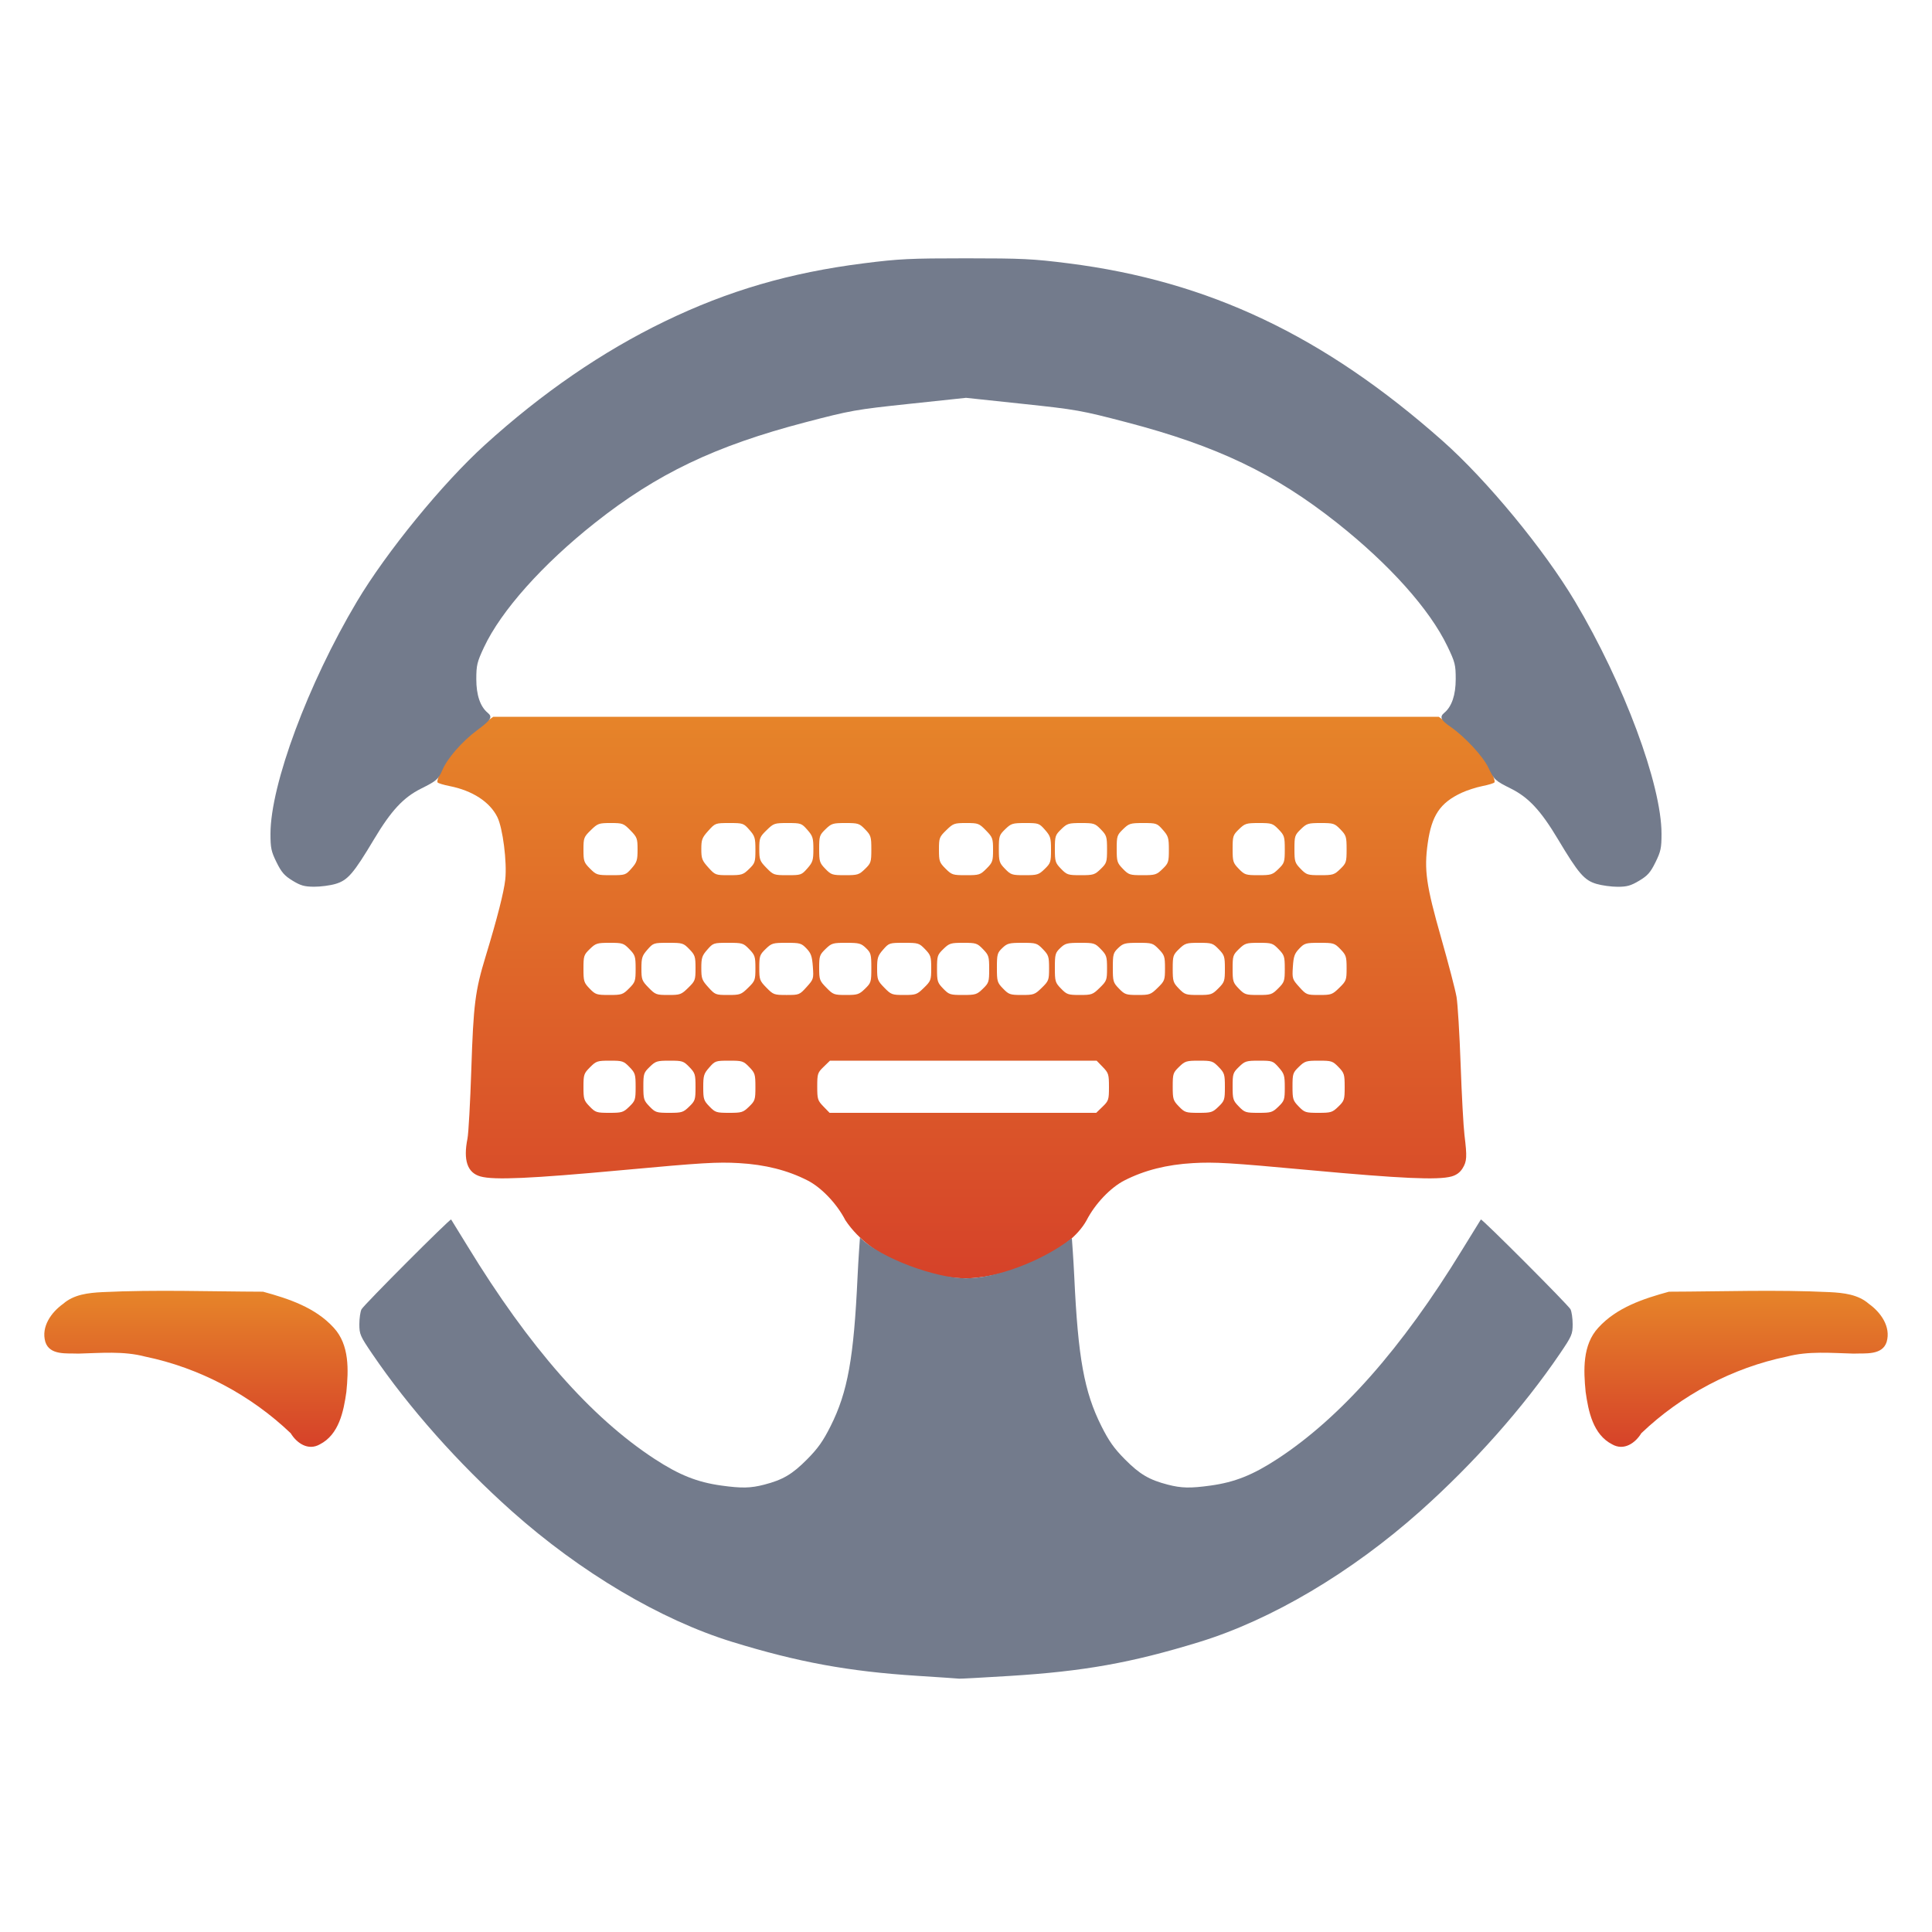 <svg xmlns="http://www.w3.org/2000/svg" xmlns:xlink="http://www.w3.org/1999/xlink" width="1250" height="1250" viewBox="0 0 1250 1250"><defs><linearGradient id="a"><stop offset="0" stop-color="#d64229"/><stop offset="1" stop-color="#e68429"/></linearGradient><linearGradient xlink:href="#a" id="c" x1="638.427" y1="826.812" x2="638.427" y2="463.772" gradientUnits="userSpaceOnUse"/><linearGradient xlink:href="#a" id="b" x1="1132.95" y1="936.384" x2="1132.95" y2="835.744" gradientUnits="userSpaceOnUse"/><linearGradient xlink:href="#a" id="d" x1="130.831" y1="934.513" x2="130.831" y2="836.741" gradientUnits="userSpaceOnUse"/></defs><path d="M1043.102 934.508c-12.443-6.35-15.406-21.36-17.197-33.947-1.382-14.055-2.103-30.434 8.205-41.557 11.884-13.07 29.174-18.768 45.706-23.278 34.696-.104 69.42-1.382 104.093.28 8.85.472 18.26 1.452 25.222 7.555 7.67 5.476 14.375 14.764 11.545 24.626-2.814 8.905-14.06 7.25-21.42 7.592-14.415-.365-29.06-1.79-43.2 1.937-35.164 7.26-68.18 24.82-94.138 49.582-3.9 6.424-11.28 11.5-18.818 7.21z" fill="url(#b)"/><path d="M319.125 463.75c-9.672 6.918-19.75 14.92-26.473 23.303-4.98 6.295-10.568 17.512-9.547 19.164.322.52 3.83 1.59 7.8 2.377 14.76 2.927 25.95 10.184 30.85 20.006 3.553 7.123 6.363 29.198 5.15 40.46-.88 8.15-5.247 25.248-12.69 49.69-6.804 22.342-7.9 30.99-9.277 73.125-.697 21.313-1.81 41.45-2.477 44.748-2.842 14.084-.064 22.19 8.413 24.543 8.76 2.433 32.49 1.37 91.945-4.115 51.322-4.735 61.185-5.328 75.307-4.523 16.96.967 31.456 4.63 44.36 11.215 9.03 4.606 19.035 15.14 24.495 25.785 17.72 26.612 56.317 38.162 79.895 37.545 28.247-1.422 64.87-17.06 76.145-37.545 5.46-10.646 15.466-21.18 24.494-25.785 12.905-6.584 27.4-10.248 44.36-11.215 14.123-.805 23.986-.212 75.308 4.524 59.456 5.487 83.184 6.55 91.945 4.116 3.193-.887 5.55-2.626 7.184-5.305 2.77-4.542 2.93-7.357 1.208-21.42-.678-5.536-1.8-26.096-2.49-45.69-.693-19.594-1.885-39.28-2.65-43.75-.767-4.47-5.25-21.665-9.962-38.213-9.703-34.065-11.1-43.943-8.67-61.25 2.522-17.95 8.003-26.116 21.88-32.594 3.437-1.604 9.498-3.562 13.468-4.35 3.97-.787 7.48-1.856 7.8-2.376 1.022-1.652-4.566-12.87-9.546-19.164-8.863-10.23-16.365-16.038-26.473-23.303H625zm75.986 68.75c7.766 0 8.34.213 12.76 4.74 4.328 4.43 4.63 5.245 4.63 12.457 0 6.85-.436 8.213-3.88 12.135-3.792 4.32-4.087 4.418-13.25 4.418-8.99 0-9.543-.173-13.62-4.25-3.948-3.948-4.25-4.82-4.25-12.246 0-7.61.23-8.22 4.74-12.625 4.484-4.38 5.18-4.63 12.87-4.63zm76.78 0c8.853 0 9.207.12 12.98 4.418 3.523 4.01 3.88 5.2 3.88 12.88 0 7.93-.258 8.712-4.12 12.456-3.85 3.73-4.712 3.996-12.982 3.996-8.748 0-8.914-.062-13.378-5.004-4.04-4.47-4.52-5.736-4.52-11.87 0-6.136.48-7.402 4.52-11.872 4.486-4.966 4.59-5.004 13.62-5.004zm37.72 0c8.602 0 9.004.14 12.76 4.418 3.48 3.962 3.88 5.25 3.88 12.457 0 7.208-.4 8.495-3.88 12.457-3.765 4.29-4.142 4.418-12.87 4.418-8.76 0-9.11-.122-13.62-4.74-4.3-4.402-4.63-5.276-4.63-12.246 0-7.042.293-7.793 4.74-12.135 4.567-4.46 5.066-4.63 13.62-4.63zm37.392 0c8.265 0 8.98.23 12.752 4.12 3.72 3.84 3.996 4.725 3.996 12.882 0 8.265-.23 8.98-4.12 12.752-3.84 3.72-4.725 3.996-12.882 3.996-8.265 0-8.98-.23-12.752-4.12-3.72-3.84-3.996-4.725-3.996-12.882 0-8.265.23-8.98 4.12-12.752 3.84-3.72 4.725-3.996 12.882-3.996zm78.11 0c7.764 0 8.34.213 12.76 4.74 4.347 4.453 4.628 5.218 4.628 12.625 0 7.3-.315 8.2-4.25 12.135-4.046 4.046-4.68 4.25-13.25 4.25s-9.204-.204-13.25-4.25c-3.948-3.948-4.25-4.82-4.25-12.246 0-7.61.23-8.22 4.74-12.625 4.484-4.38 5.18-4.63 12.87-4.63zm38.255 0c8.593 0 8.997.14 12.754 4.418 3.523 4.01 3.88 5.2 3.88 12.88 0 7.93-.258 8.712-4.12 12.456-3.84 3.72-4.725 3.996-12.882 3.996-8.265 0-8.98-.23-12.752-4.12-3.72-3.84-3.996-4.725-3.996-12.882 0-8.265.23-8.98 4.12-12.752 3.85-3.73 4.71-3.996 12.997-3.996zm36.135 0c8.265 0 8.98.23 12.752 4.12 3.72 3.84 3.996 4.725 3.996 12.882 0 8.265-.23 8.98-4.12 12.752-3.84 3.72-4.725 3.996-12.882 3.996-8.265 0-8.98-.23-12.752-4.12-3.72-3.84-3.996-4.725-3.996-12.882 0-8.265.23-8.98 4.12-12.752 3.84-3.72 4.725-3.996 12.882-3.996zm40.115 0c8.593 0 8.997.14 12.754 4.418 3.523 4.01 3.88 5.2 3.88 12.88 0 7.93-.258 8.712-4.12 12.456-3.84 3.72-4.725 3.996-12.882 3.996-8.265 0-8.98-.23-12.752-4.12-3.72-3.84-3.996-4.725-3.996-12.882 0-8.265.23-8.98 4.12-12.752 3.85-3.73 4.71-3.996 12.997-3.996zm74.885 0c8.265 0 8.98.23 12.752 4.12 3.72 3.84 3.996 4.725 3.996 12.882 0 8.265-.23 8.98-4.12 12.752-3.84 3.72-4.725 3.996-12.882 3.996-8.265 0-8.98-.23-12.752-4.12-3.72-3.84-3.996-4.725-3.996-12.882 0-8.265.23-8.98 4.12-12.752 3.84-3.72 4.725-3.996 12.882-3.996zm40 0c8.265 0 8.98.23 12.752 4.12 3.72 3.84 3.996 4.725 3.996 12.882 0 8.265-.23 8.98-4.12 12.752-3.84 3.72-4.725 3.996-12.882 3.996-8.265 0-8.98-.23-12.752-4.12-3.72-3.84-3.996-4.725-3.996-12.882 0-8.265.23-8.98 4.12-12.752 3.84-3.72 4.725-3.996 12.882-3.996zm-460 77.5c8.265 0 8.98.23 12.752 4.12 3.698 3.817 3.996 4.755 3.996 12.626 0 8.003-.25 8.754-4.25 12.754-4.013 4.013-4.73 4.25-12.88 4.25-8.12 0-8.864-.242-12.624-4.12-3.72-3.84-3.996-4.725-3.996-12.882 0-8.265.23-8.98 4.12-12.752 3.84-3.72 4.725-3.996 12.882-3.996zm37.883 0c9.247 0 9.78.16 13.62 4.12 3.66 3.778 3.995 4.804 3.995 12.25 0 7.756-.214 8.332-4.74 12.75-4.484 4.38-5.18 4.63-12.87 4.63-7.766 0-8.34-.213-12.76-4.74-4.328-4.43-4.63-5.245-4.63-12.457 0-6.85.436-8.213 3.88-12.135 3.81-4.34 4.05-4.418 13.505-4.418zm38.75 0c9.247 0 9.78.16 13.62 4.12 3.66 3.778 3.995 4.804 3.995 12.25 0 7.756-.214 8.332-4.74 12.75-4.497 4.392-5.165 4.63-12.98 4.63-8.028 0-8.356-.13-12.76-5.004-4.13-4.57-4.52-5.65-4.52-12.457 0-6.555.467-7.987 3.88-11.872 3.81-4.34 4.05-4.418 13.505-4.418zm37.754 0c8.765 0 9.628.247 12.917 3.68 2.928 3.056 3.623 5.042 4.105 11.736.568 7.875.476 8.174-4.06 13.195-4.555 5.043-4.8 5.14-12.995 5.14-8.02 0-8.533-.188-12.978-4.74-4.38-4.485-4.63-5.18-4.63-12.88 0-7.565.29-8.42 4.12-12.134 3.894-3.773 4.646-3.996 13.52-3.996zm38.6 0c8.332 0 9.595.333 12.754 3.36 3.24 3.104 3.506 4.08 3.506 12.878 0 9.13-.17 9.685-4.12 13.516-3.778 3.66-4.804 3.996-12.25 3.996-7.756 0-8.332-.214-12.75-4.74-4.38-4.485-4.63-5.18-4.63-12.88 0-7.565.29-8.42 4.12-12.134 3.883-3.762 4.663-3.996 13.37-3.996zm37.395 0c9.247 0 9.78.16 13.62 4.12 3.66 3.778 3.995 4.804 3.995 12.25 0 7.756-.214 8.332-4.74 12.75-4.484 4.38-5.18 4.63-12.87 4.63-7.766 0-8.34-.213-12.76-4.74-4.328-4.43-4.63-5.245-4.63-12.457 0-6.85.436-8.213 3.88-12.135 3.81-4.34 4.05-4.418 13.505-4.418zm38.367 0c8.265 0 8.98.23 12.752 4.12 3.72 3.84 3.996 4.725 3.996 12.882 0 8.265-.23 8.98-4.12 12.752-3.84 3.72-4.725 3.996-12.882 3.996-8.265 0-8.98-.23-12.752-4.12-3.72-3.84-3.996-4.725-3.996-12.882 0-8.265.23-8.98 4.12-12.752 3.84-3.72 4.725-3.996 12.882-3.996zm38.133 0c8.962 0 9.55.18 13.37 4.12 3.66 3.778 3.995 4.804 3.995 12.25 0 7.756-.214 8.332-4.74 12.75-4.485 4.38-5.18 4.63-12.88 4.63-7.565 0-8.42-.29-12.134-4.12-3.773-3.894-3.996-4.646-3.996-13.52 0-8.66.274-9.654 3.506-12.75 3.168-3.035 4.41-3.36 12.88-3.36zm37.5 0c8.962 0 9.55.18 13.37 4.12 3.66 3.778 3.995 4.804 3.995 12.25 0 7.756-.214 8.332-4.74 12.75-4.485 4.38-5.18 4.63-12.88 4.63-7.565 0-8.42-.29-12.134-4.12-3.773-3.894-3.996-4.646-3.996-13.52 0-8.66.274-9.654 3.506-12.75 3.168-3.035 4.41-3.36 12.88-3.36zm37.5 0c8.962 0 9.55.18 13.37 4.12 3.66 3.778 3.995 4.804 3.995 12.25 0 7.756-.214 8.332-4.74 12.75-4.485 4.38-5.18 4.63-12.88 4.63-7.565 0-8.42-.29-12.134-4.12-3.773-3.894-3.996-4.646-3.996-13.52 0-8.66.274-9.654 3.506-12.75 3.168-3.035 4.41-3.36 12.88-3.36zm39.367 0c8.265 0 8.98.23 12.752 4.12 3.698 3.817 3.996 4.755 3.996 12.626 0 8.003-.25 8.754-4.25 12.754-4.013 4.013-4.73 4.25-12.88 4.25-8.12 0-8.864-.242-12.624-4.12-3.72-3.84-3.996-4.725-3.996-12.882 0-8.265.23-8.98 4.12-12.752 3.84-3.72 4.725-3.996 12.882-3.996zm38.75 0c8.265 0 8.98.23 12.752 4.12 3.698 3.817 3.996 4.755 3.996 12.626 0 8.003-.25 8.754-4.25 12.754-4.013 4.013-4.73 4.25-12.88 4.25-8.12 0-8.864-.242-12.624-4.12-3.72-3.84-3.996-4.725-3.996-12.882 0-8.265.23-8.98 4.12-12.752 3.84-3.72 4.725-3.996 12.882-3.996zm39.236 0c9.13 0 9.685.17 13.516 4.12 3.66 3.778 3.996 4.804 3.996 12.25 0 7.756-.214 8.332-4.74 12.75-4.497 4.392-5.165 4.63-12.98 4.63-8.068 0-8.336-.108-12.895-5.154-4.52-5.002-4.642-5.39-4.15-13.104.425-6.686 1.08-8.548 4.12-11.72 3.4-3.55 4.174-3.772 13.133-3.772zm-459.11 76.25c8.122 0 8.866.242 12.626 4.12 3.72 3.84 3.996 4.725 3.996 12.882 0 8.265-.23 8.98-4.12 12.752-3.84 3.72-4.725 3.996-12.882 3.996-8.265 0-8.98-.23-12.752-4.12-3.698-3.817-3.996-4.755-3.996-12.626 0-8.003.25-8.754 4.25-12.754 4.013-4.013 4.73-4.25 12.88-4.25zm38.624 0c8.265 0 8.98.23 12.752 4.12 3.72 3.84 3.996 4.725 3.996 12.882 0 8.265-.23 8.98-4.12 12.752-3.84 3.72-4.725 3.996-12.882 3.996-8.265 0-8.98-.23-12.752-4.12-3.72-3.84-3.996-4.725-3.996-12.882 0-8.265.23-8.98 4.12-12.752 3.84-3.72 4.725-3.996 12.882-3.996zm38.508 0c8.54 0 9.203.21 12.994 4.12 3.72 3.84 3.996 4.725 3.996 12.882 0 8.265-.23 8.98-4.12 12.752-3.84 3.72-4.725 3.996-12.882 3.996-8.265 0-8.98-.23-12.752-4.12-3.682-3.8-3.996-4.777-3.996-12.458 0-7.54.37-8.757 3.88-12.754 3.765-4.29 4.142-4.418 12.88-4.418zm65.234 0H709.51l3.994 4.12c3.72 3.84 3.996 4.725 3.996 12.882 0 8.265-.23 8.98-4.12 12.752L709.255 720H536.74l-3.994-4.12c-3.72-3.84-3.996-4.725-3.996-12.882 0-8.265.23-8.98 4.12-12.752zm238.758 0c8.265 0 8.98.23 12.752 4.12 3.72 3.84 3.996 4.725 3.996 12.882 0 8.265-.23 8.98-4.12 12.752-3.84 3.72-4.725 3.996-12.882 3.996-8.265 0-8.98-.23-12.752-4.12-3.72-3.84-3.996-4.725-3.996-12.882 0-8.265.23-8.98 4.12-12.752 3.84-3.72 4.725-3.996 12.882-3.996zm38.865 0c8.593 0 8.997.14 12.754 4.418 3.523 4.01 3.88 5.2 3.88 12.88 0 7.93-.258 8.712-4.12 12.456-3.84 3.72-4.725 3.996-12.882 3.996-8.265 0-8.98-.23-12.752-4.12-3.72-3.84-3.996-4.725-3.996-12.882 0-8.265.23-8.98 4.12-12.752 3.85-3.73 4.71-3.996 12.997-3.996zm38.635 0c8.265 0 8.98.23 12.752 4.12 3.72 3.84 3.996 4.725 3.996 12.882 0 8.265-.23 8.98-4.12 12.752-3.84 3.72-4.725 3.996-12.882 3.996-8.265 0-8.98-.23-12.752-4.12-3.72-3.84-3.996-4.725-3.996-12.882 0-8.265.23-8.98 4.12-12.752 3.84-3.72 4.725-3.996 12.882-3.996z" fill="url(#c)"/><path d="M206.907 934.508c12.443-6.35 15.406-21.36 17.197-33.947 1.382-14.055 2.103-30.434-8.205-41.557-11.885-13.07-29.175-18.768-45.707-23.278-34.696-.104-69.42-1.382-104.093.28-8.85.472-18.26 1.452-25.222 7.555-7.672 5.476-14.376 14.764-11.546 24.626 2.814 8.905 14.06 7.25 21.42 7.592 14.416-.365 29.06-1.79 43.2 1.937 35.164 7.26 68.18 24.82 94.138 49.582 3.9 6.424 11.28 11.5 18.817 7.21z" fill="url(#d)"/><path d="M593.125 1084.23c-44.22-2.836-76.816-8.824-119.375-21.928-46.4-14.287-98.233-45.03-142.61-84.58-34.593-30.835-66.672-66.99-90.335-101.82-7.768-11.434-8.305-12.67-8.305-19.145 0-3.807.627-8.15 1.394-9.65 1.382-2.708 57.368-58.805 57.982-58.1.176.203 4.954 7.962 10.617 17.243 39.846 65.3 79.8 110.752 121.022 137.673 15.972 10.43 27.554 15.05 43.193 17.225 13.12 1.825 18.905 1.705 27.717-.576 12.08-3.128 18.164-6.714 27.714-16.338 7.035-7.09 10.384-11.817 15.262-21.54 11.082-22.083 15.017-44.148 17.44-96.74.498-10.82 1.556-25.266 1.556-25.266 13.52 13.543 49.485 26.39 68.458 26.39 18.974 0 48.662-10.504 68.636-25.984 0 0 1.057 14.04 1.556 24.86 2.422 52.592 6.468 74.657 17.55 96.74 4.878 9.723 8.227 14.45 15.263 21.54 9.55 9.624 15.634 13.21 27.715 16.338 8.812 2.28 14.596 2.4 27.717.576 15.64-2.175 27.22-6.794 43.193-17.225 40.85-26.68 80.537-71.592 119.443-135.173 6.52-10.656 12.004-19.54 12.185-19.742.628-.7 56.604 55.378 57.993 58.098.767 1.5 1.394 5.844 1.394 9.65 0 6.475-.537 7.712-8.305 19.146-23.663 34.83-55.742 70.985-90.336 101.82-44.603 39.752-96.264 70.336-143.06 84.693-43.858 13.455-74.544 18.937-122.675 21.918-17.187 1.065-31.812 1.856-32.5 1.76-.687-.098-13.062-.936-27.5-1.862zM189.233 569.76c-5.197-3.177-7.126-5.394-10.313-11.857-3.45-6.995-3.92-9.208-3.92-18.426 0-31.804 24.32-97.167 55.882-150.193 19.106-32.098 55.414-76.56 82.868-101.475 37.017-33.596 75.953-60.337 116.25-79.84 41.076-19.88 81.074-31.56 128.75-37.595 22.906-2.9 29.936-3.244 66.25-3.244s43.344.345 66.25 3.245c90.767 11.49 165.343 46.872 242.075 114.85 28.7 25.426 65.67 70.252 85.707 103.913 31.65 53.178 55.968 118.496 55.968 150.34 0 9.22-.47 11.43-3.926 18.437-3.25 6.592-5.06 8.64-10.508 11.9-5.4 3.228-7.91 3.935-13.972 3.935-4.065 0-10.24-.846-13.72-1.88-7.855-2.332-11.608-6.688-24.86-28.857-11.083-18.54-18.99-27.056-30.412-32.765-10.314-5.153-10.9-5.698-14.634-13.59-3.478-7.352-15.298-20.09-24.546-26.453-6.26-4.308-7.163-6.37-3.956-9.03 4.838-4.016 7.383-11.538 7.38-21.82-.003-9.228-.426-10.9-5.365-21.194-11.49-23.948-37.462-52.982-71.48-79.913-40.207-31.83-77.674-49.74-135.933-64.987-29.602-7.747-32.525-8.266-67.505-11.982L625 257.394l-36.563 3.884c-34.98 3.716-37.902 4.235-67.504 11.982C462.7 288.5 425.213 306.415 385 338.227c-33.92 26.832-60.817 56.982-71.846 80.534-4.487 9.582-4.972 11.588-4.987 20.615-.016 10.264 2.524 17.78 7.367 21.8 3.33 2.762 2.282 4.497-6.785 11.24-9.723 7.228-19.21 18.077-22.5 25.728-2.61 6.07-3.73 7.047-13.852 12.105-11.423 5.71-19.33 14.226-30.412 32.765-13.252 22.17-17.005 26.525-24.86 28.857-3.48 1.034-9.743 1.86-13.915 1.838-6.254-.035-8.706-.727-13.977-3.95z" fill="#737b8c"/></svg>